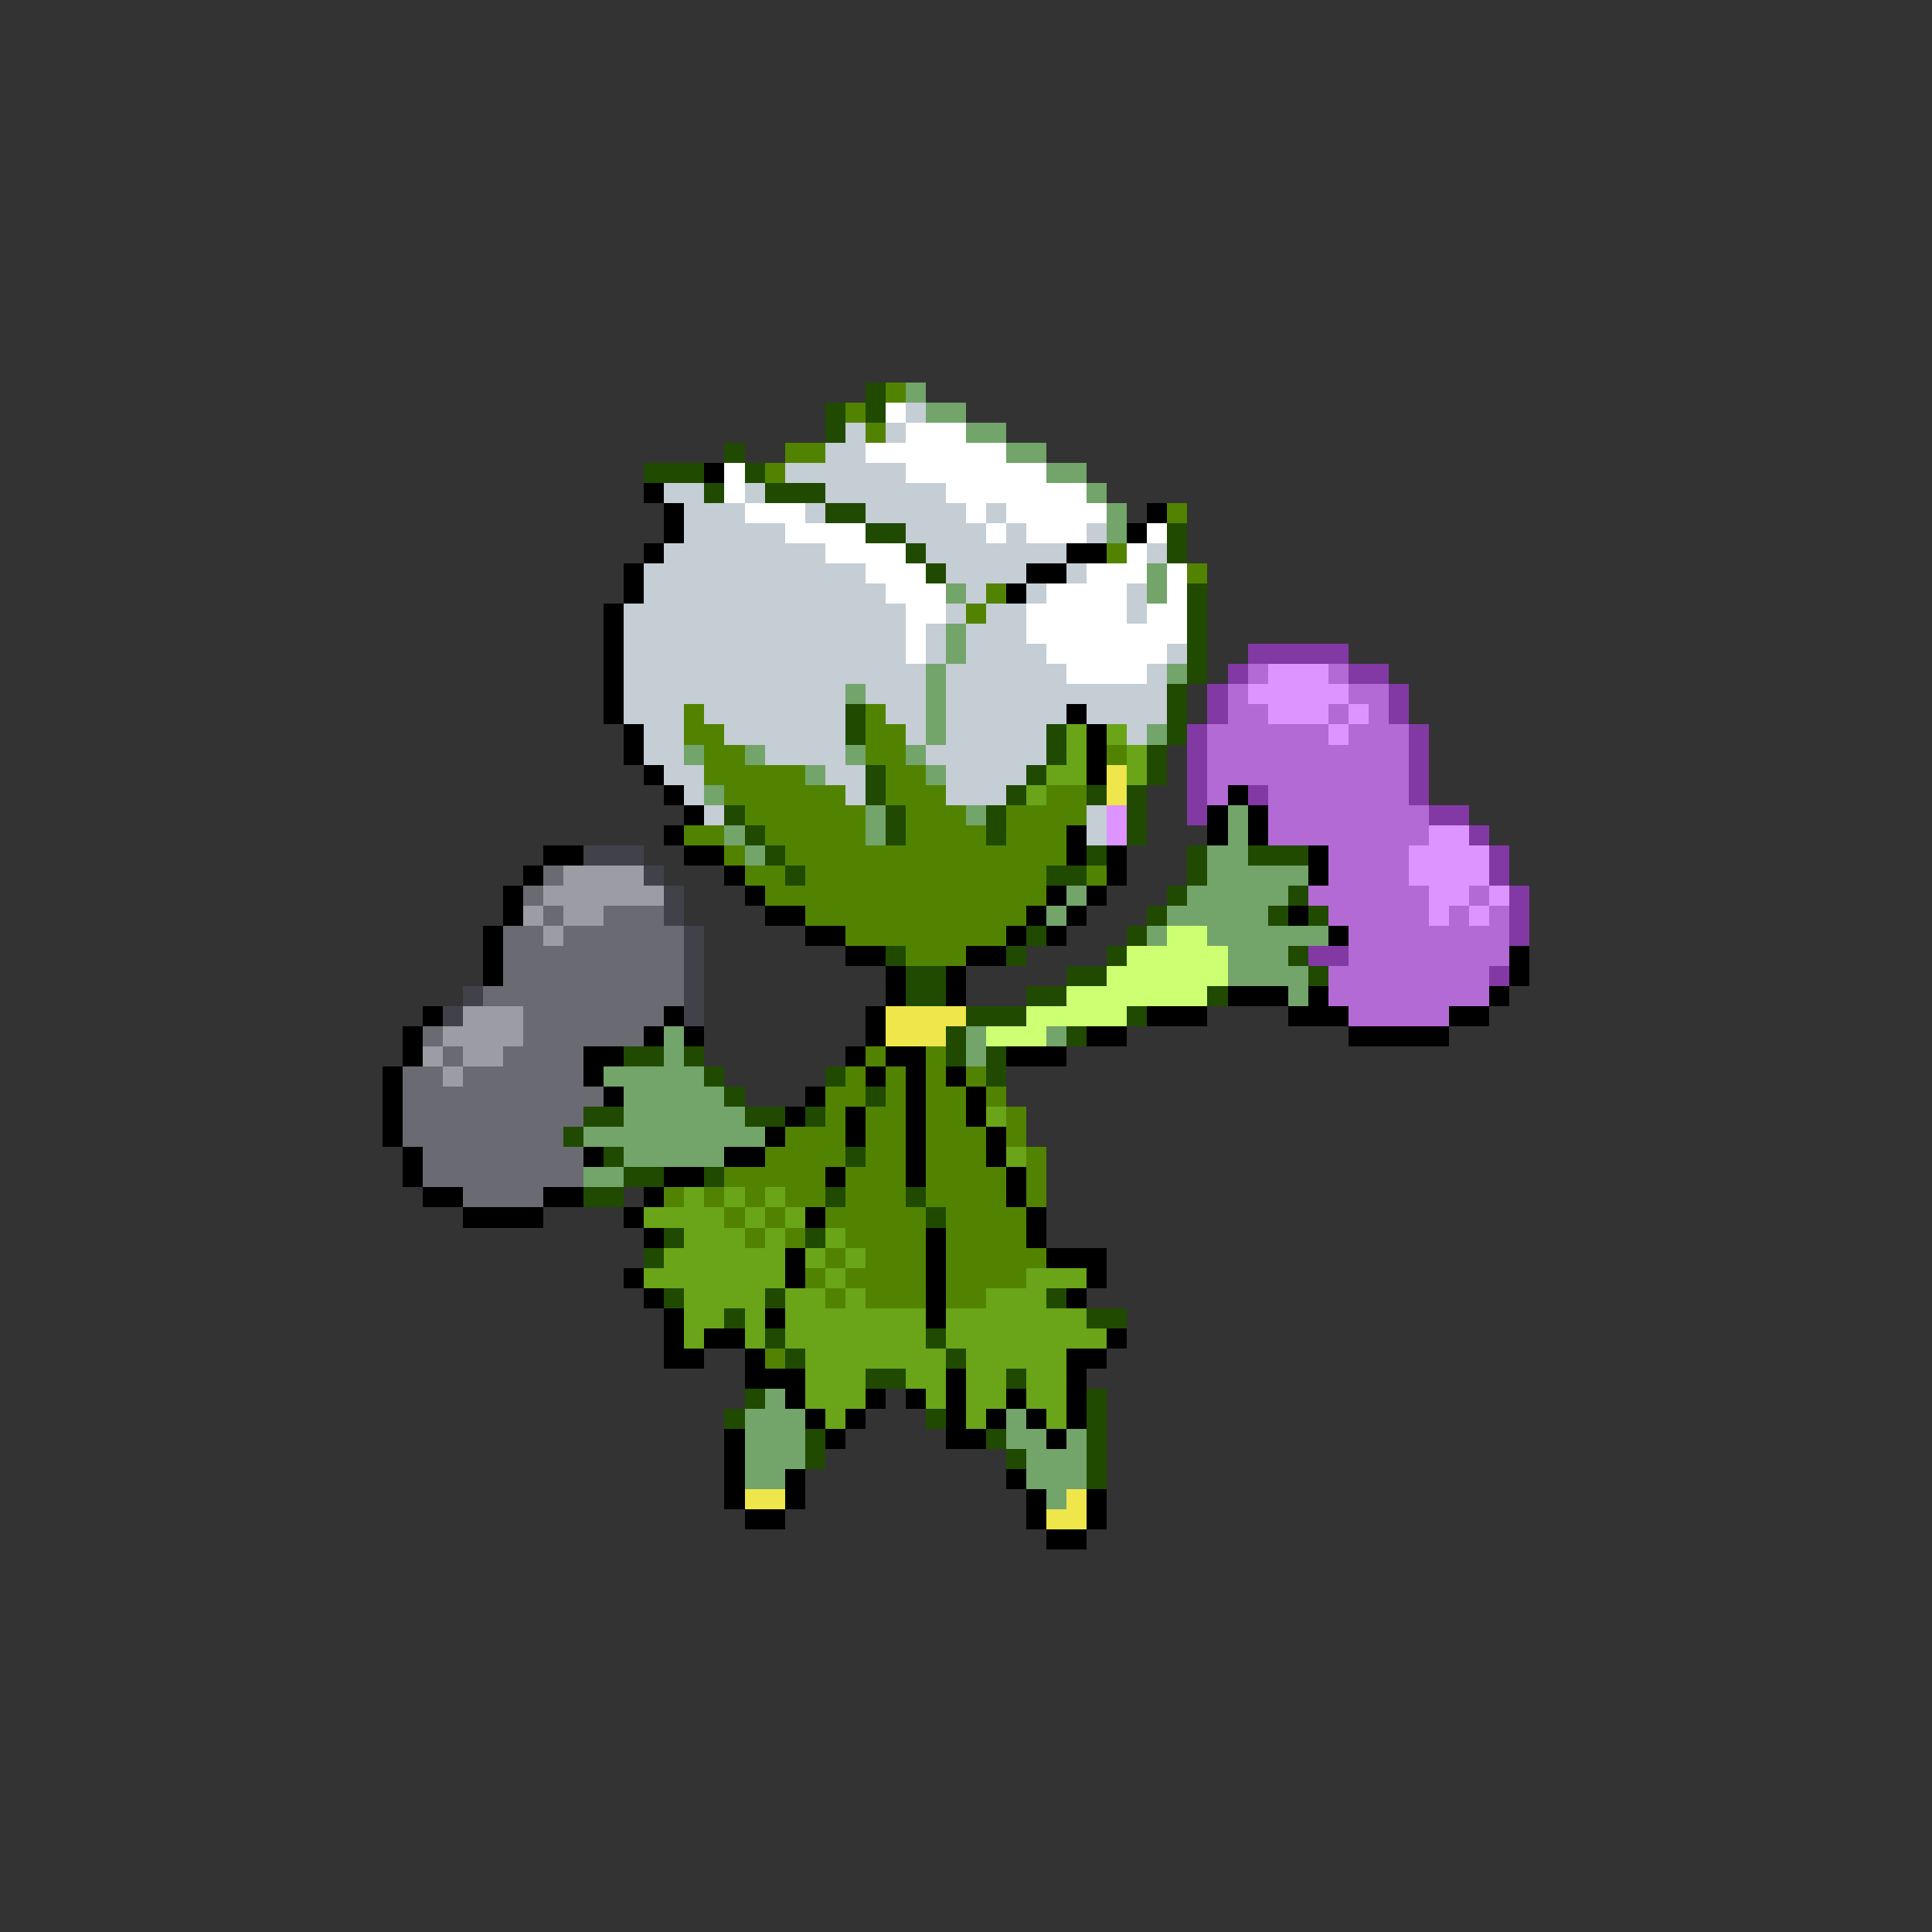 <svg xmlns="http://www.w3.org/2000/svg" viewBox="0 -0.5 96 96" shape-rendering="crispEdges">
<rect x="0" y="-0.5" width="96" height="96" fill="#333333" stroke="none"/>
<path stroke="#204a00" d="M43 19h1M41 20h1M43 20h1M41 21h1M36 22h1M32 23h3M37 23h1M35 24h1M38 24h3M41 25h2M43 26h2M58 26h1M45 27h1M58 27h1M46 28h1M59 29h1M59 30h1M59 31h1M59 32h1M59 33h1M58 34h1M42 35h1M58 35h1M42 36h1M52 36h1M58 36h1M52 37h1M57 37h1M43 38h1M51 38h1M57 38h1M43 39h1M50 39h1M54 39h1M56 39h1M36 40h1M44 40h1M49 40h1M56 40h1M37 41h1M44 41h1M49 41h1M56 41h1M38 42h1M54 42h1M59 42h1M62 42h3M39 43h1M52 43h2M59 43h1M58 44h1M64 44h1M57 45h1M63 45h1M65 45h1M51 46h1M56 46h1M44 47h1M50 47h1M55 47h1M64 47h1M45 48h2M53 48h2M65 48h1M45 49h2M51 49h2M60 49h1M48 50h3M56 50h1M47 51h1M53 51h1M31 52h2M34 52h1M47 52h1M49 52h1M35 53h1M41 53h1M49 53h1M36 54h1M43 54h1M29 55h2M37 55h2M40 55h1M28 56h1M30 57h1M42 57h1M31 58h2M35 58h1M29 59h2M41 59h1M45 59h1M46 60h1M33 61h1M40 61h1M32 62h1M33 64h1M38 64h1M52 64h1M36 65h1M54 65h2M38 66h1M46 66h1M39 67h1M47 67h1M43 68h2M50 68h1M37 69h1M54 69h1M36 70h1M46 70h1M54 70h1M40 71h1M49 71h1M54 71h1M40 72h1M50 72h1M54 72h1M54 73h1" />
<path stroke="#528300" d="M44 19h1M42 20h1M43 21h1M39 22h2M38 23h1M58 25h1M55 27h1M59 28h1M49 29h1M48 30h1M34 35h1M43 35h1M34 36h2M43 36h2M35 37h2M43 37h2M55 37h1M35 38h5M44 38h2M36 39h6M44 39h3M52 39h2M37 40h6M45 40h3M50 40h4M34 41h2M38 41h5M45 41h4M50 41h3M36 42h1M39 42h14M37 43h2M40 43h12M54 43h1M38 44h14M40 45h11M42 46h8M45 47h3M43 52h1M46 52h1M42 53h1M44 53h1M46 53h1M48 53h1M41 54h2M44 54h1M46 54h2M49 54h1M41 55h1M43 55h2M46 55h2M50 55h1M39 56h3M43 56h2M46 56h3M50 56h1M38 57h4M43 57h2M46 57h3M51 57h1M36 58h5M42 58h3M46 58h4M51 58h1M33 59h1M35 59h1M37 59h1M39 59h2M42 59h3M46 59h4M51 59h1M36 60h1M38 60h1M41 60h5M47 60h4M37 61h1M39 61h1M42 61h4M47 61h4M41 62h1M43 62h3M47 62h5M40 63h1M42 63h4M47 63h4M41 64h1M43 64h3M47 64h2M38 67h1" />
<path stroke="#73a46a" d="M45 19h1M46 20h2M48 21h2M50 22h2M52 23h2M54 24h1M55 25h1M55 26h1M57 28h1M47 29h1M57 29h1M47 31h1M47 32h1M46 33h1M58 33h1M42 34h1M46 34h1M46 35h1M46 36h1M57 36h1M34 37h1M37 37h1M42 37h1M45 37h1M40 38h1M46 38h1M35 39h1M43 40h1M48 40h1M61 40h1M36 41h1M43 41h1M61 41h1M37 42h1M60 42h2M60 43h5M53 44h1M59 44h5M52 45h1M58 45h5M57 46h1M60 46h6M61 47h3M61 48h4M64 49h1M33 51h1M48 51h1M52 51h1M33 52h1M48 52h1M30 53h5M31 54h5M31 55h6M29 56h9M31 57h5M29 58h2M38 69h1M37 70h3M50 70h1M37 71h3M50 71h2M53 71h1M37 72h3M51 72h3M37 73h2M51 73h3M52 74h1" />
<path stroke="#ffffff" d="M44 20h1M45 21h3M43 22h7M36 23h1M45 23h7M36 24h1M47 24h7M37 25h3M48 25h1M50 25h5M39 26h4M49 26h1M51 26h3M57 26h1M41 27h4M56 27h1M43 28h3M54 28h3M58 28h1M44 29h3M52 29h4M58 29h1M45 30h2M51 30h5M57 30h2M45 31h1M51 31h8M45 32h1M52 32h6M53 33h4" />
<path stroke="#c5cdd5" d="M45 20h1M42 21h1M44 21h1M41 22h2M39 23h6M33 24h2M37 24h1M41 24h6M34 25h3M40 25h1M43 25h5M49 25h1M34 26h5M45 26h4M50 26h1M54 26h1M33 27h8M46 27h7M57 27h1M32 28h11M47 28h4M53 28h1M32 29h12M48 29h1M51 29h1M56 29h1M31 30h14M47 30h1M49 30h2M56 30h1M31 31h14M46 31h1M48 31h3M31 32h14M46 32h1M48 32h4M58 32h1M31 33h15M47 33h6M57 33h1M31 34h11M43 34h3M47 34h11M31 35h3M35 35h7M44 35h2M47 35h6M54 35h4M32 36h2M36 36h6M45 36h1M47 36h5M56 36h1M32 37h2M38 37h4M46 37h6M33 38h2M41 38h2M47 38h4M34 39h1M42 39h1M47 39h3M35 40h1M54 40h1M54 41h1" />
<path stroke="#000000" d="M35 23h1M32 24h1M33 25h1M57 25h1M33 26h1M56 26h1M32 27h1M53 27h2M31 28h1M51 28h2M31 29h1M50 29h1M30 30h1M30 31h1M30 32h1M30 33h1M30 34h1M30 35h1M53 35h1M31 36h1M54 36h1M31 37h1M54 37h1M32 38h1M54 38h1M33 39h1M61 39h1M34 40h1M60 40h1M62 40h1M33 41h1M53 41h1M60 41h1M62 41h1M27 42h2M34 42h2M53 42h1M55 42h1M65 42h1M26 43h1M36 43h1M55 43h1M65 43h1M25 44h1M37 44h1M52 44h1M54 44h1M25 45h1M38 45h2M51 45h1M53 45h1M64 45h1M24 46h1M40 46h2M50 46h1M52 46h1M66 46h1M24 47h1M42 47h2M48 47h2M75 47h1M24 48h1M44 48h1M47 48h1M75 48h1M44 49h1M47 49h1M61 49h3M65 49h1M74 49h1M21 50h1M33 50h1M43 50h1M57 50h3M64 50h3M72 50h2M20 51h1M32 51h1M34 51h1M43 51h1M54 51h2M67 51h5M20 52h1M29 52h2M42 52h1M44 52h2M50 52h3M19 53h1M29 53h1M43 53h1M45 53h1M47 53h1M19 54h1M30 54h1M40 54h1M45 54h1M48 54h1M19 55h1M39 55h1M42 55h1M45 55h1M48 55h1M19 56h1M38 56h1M42 56h1M45 56h1M49 56h1M20 57h1M29 57h1M36 57h2M45 57h1M49 57h1M20 58h1M33 58h2M41 58h1M45 58h1M50 58h1M21 59h2M27 59h2M32 59h1M50 59h1M23 60h4M31 60h1M40 60h1M51 60h1M32 61h1M46 61h1M51 61h1M39 62h1M46 62h1M52 62h3M31 63h1M39 63h1M46 63h1M54 63h1M32 64h1M46 64h1M53 64h1M33 65h1M38 65h1M46 65h1M33 66h1M35 66h2M55 66h1M33 67h2M37 67h1M53 67h2M37 68h3M47 68h1M53 68h1M39 69h1M43 69h1M45 69h1M47 69h1M50 69h1M53 69h1M40 70h1M42 70h1M47 70h1M49 70h1M51 70h1M53 70h1M36 71h1M41 71h1M47 71h2M52 71h1M36 72h1M36 73h1M39 73h1M50 73h1M36 74h1M39 74h1M51 74h1M54 74h1M37 75h2M51 75h1M54 75h1M52 76h2" />
<path stroke="#8339a4" d="M62 32h5M61 33h1M67 33h2M60 34h1M69 34h1M60 35h1M69 35h1M59 36h1M70 36h1M59 37h1M70 37h1M59 38h1M70 38h1M59 39h1M62 39h1M70 39h1M59 40h1M71 40h2M73 41h1M74 42h1M74 43h1M75 44h1M75 45h1M75 46h1M65 47h2M74 48h1" />
<path stroke="#b46ad5" d="M62 33h1M66 33h1M61 34h1M67 34h2M61 35h2M66 35h1M68 35h1M60 36h6M67 36h3M60 37h10M60 38h10M60 39h1M63 39h7M63 40h8M63 41h8M66 42h4M66 43h4M65 44h6M73 44h1M66 45h5M72 45h1M74 45h1M67 46h8M67 47h8M66 48h8M66 49h8M67 50h5" />
<path stroke="#de94ff" d="M63 33h3M62 34h5M63 35h3M67 35h1M66 36h1M55 40h1M55 41h1M71 41h2M70 42h4M70 43h4M71 44h2M74 44h1M71 45h1M73 45h1" />
<path stroke="#6aa418" d="M53 36h1M55 36h1M53 37h1M56 37h1M52 38h2M56 38h1M51 39h1M49 55h1M50 57h1M34 59h1M36 59h1M38 59h1M32 60h4M37 60h1M39 60h1M34 61h3M38 61h1M41 61h1M33 62h6M40 62h1M42 62h1M32 63h7M41 63h1M51 63h3M34 64h4M39 64h2M42 64h1M49 64h3M34 65h2M37 65h1M39 65h7M47 65h7M34 66h1M37 66h1M39 66h7M47 66h8M40 67h7M48 67h5M40 68h3M45 68h2M48 68h2M51 68h2M40 69h3M46 69h1M48 69h2M51 69h2M41 70h1M48 70h1M52 70h1" />
<path stroke="#eee64a" d="M55 38h1M55 39h1M44 50h4M44 51h3M37 74h2M53 74h1M52 75h2" />
<path stroke="#41414a" d="M29 42h3M32 43h1M33 44h1M33 45h1M34 46h1M34 47h1M34 48h1M23 49h1M34 49h1M22 50h1M34 50h1" />
<path stroke="#6a6a73" d="M27 43h1M26 44h1M27 45h1M30 45h3M25 46h2M28 46h6M25 47h9M25 48h9M24 49h10M26 50h7M21 51h1M26 51h6M22 52h1M25 52h4M20 53h2M23 53h6M20 54h10M20 55h9M20 56h8M21 57h8M21 58h8M23 59h4" />
<path stroke="#9c9ca4" d="M28 43h4M27 44h6M26 45h1M28 45h2M27 46h1M23 50h3M22 51h4M21 52h1M23 52h2M22 53h1" />
<path stroke="#cdff73" d="M58 46h2M56 47h5M55 48h6M53 49h7M51 50h5M49 51h3" />
</svg>